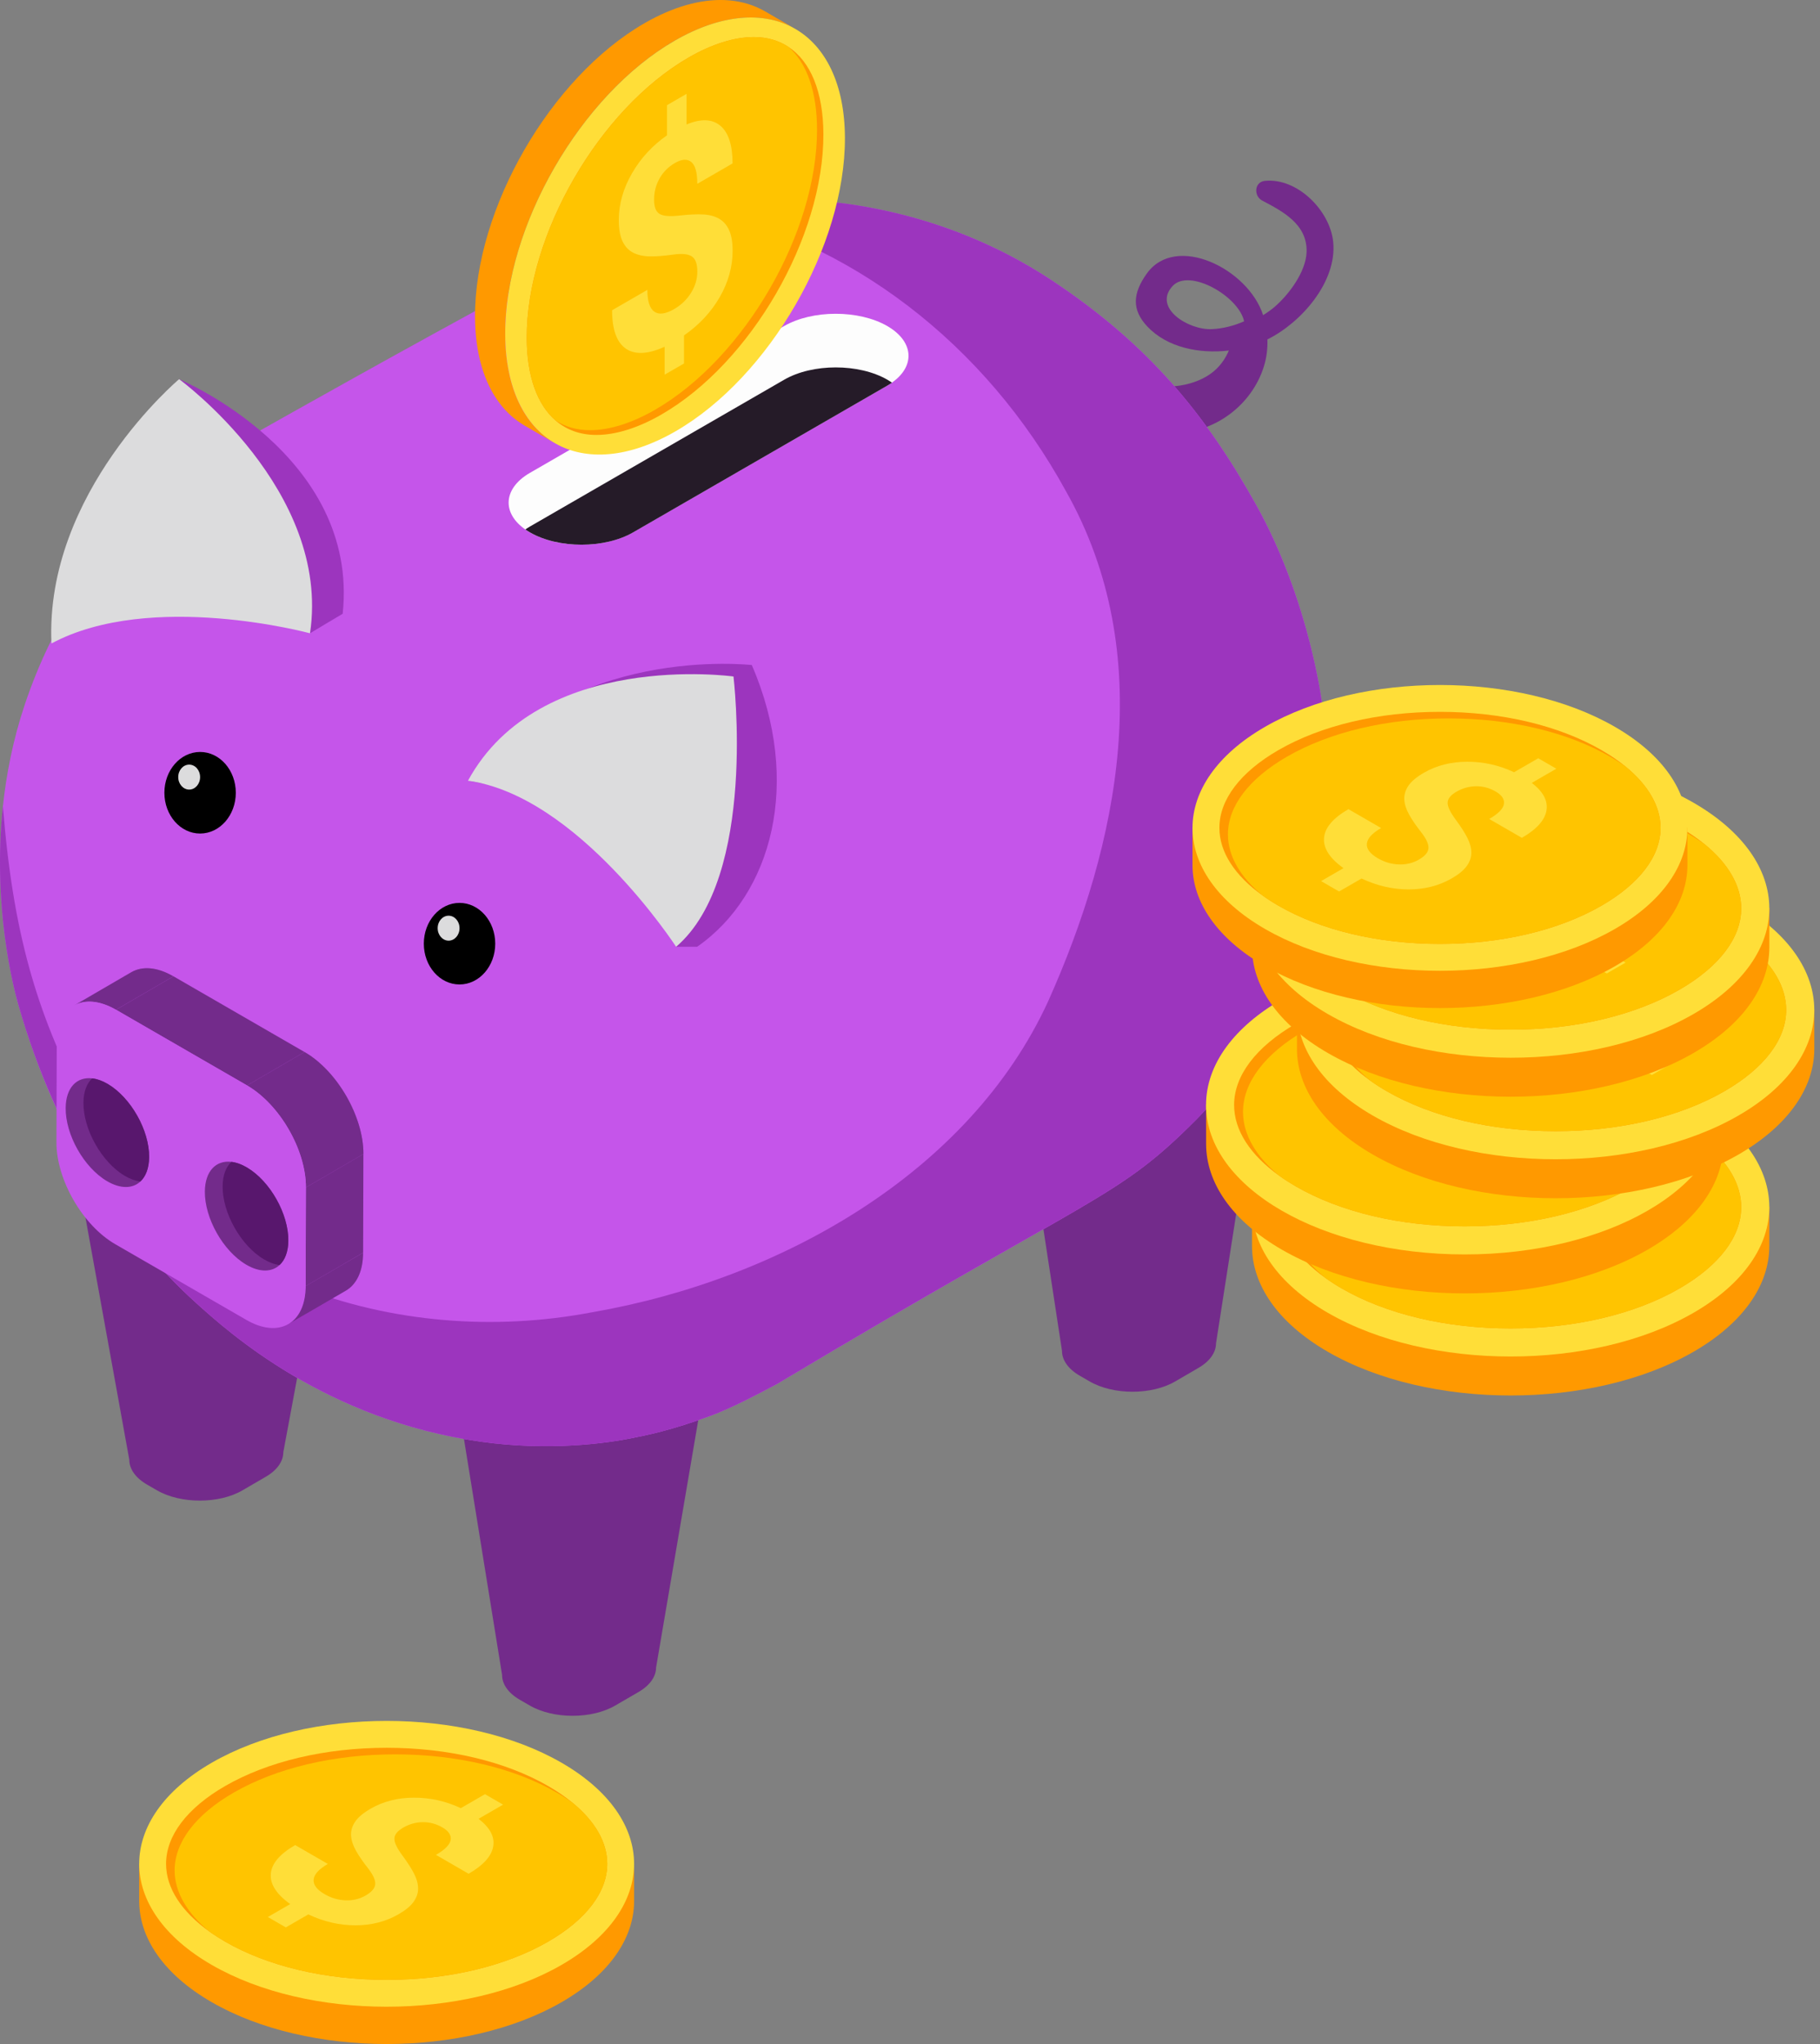 <svg width="114" height="128" viewBox="0 0 114 128" fill="none" xmlns="http://www.w3.org/2000/svg">
<rect x="0" y="0" width="114" height="128" fill="#808080" stroke="none"/>
<path d="M8.719 116.71V119.072H8.72C8.729 121.355 10.241 123.638 13.259 125.379C19.312 128.874 29.126 128.874 35.179 125.379C38.197 123.636 39.71 121.355 39.718 119.072H39.719V116.688L8.719 116.71Z" fill="#FF9900"/>
<path d="M35.178 110.388C29.125 106.893 19.312 106.893 13.259 110.388C7.205 113.883 7.205 119.55 13.259 123.044C19.312 126.539 29.125 126.539 35.178 123.044C41.231 119.55 41.231 113.883 35.178 110.388Z" fill="#FFDE38"/>
<path d="M38.036 116.717C38.036 118.482 36.723 120.211 34.337 121.588C31.662 123.131 28.068 123.983 24.219 123.983C20.37 123.983 16.776 123.133 14.099 121.588C13.751 121.386 13.425 121.177 13.124 120.963C11.359 119.704 10.402 118.224 10.402 116.717C10.402 114.952 11.716 113.223 14.099 111.846C16.776 110.303 20.368 109.45 24.219 109.45C28.068 109.45 31.662 110.301 34.337 111.846C34.904 112.174 35.412 112.521 35.854 112.885C37.273 114.047 38.036 115.372 38.036 116.717Z" fill="#FF9900"/>
<path d="M38.037 116.717C38.037 118.482 36.723 120.21 34.337 121.588C31.662 123.131 28.068 123.983 24.219 123.983C20.37 123.983 16.776 123.133 14.1 121.588C13.751 121.386 13.425 121.177 13.124 120.962C11.704 119.798 10.938 118.473 10.938 117.127C10.938 115.362 12.251 113.634 14.637 112.257C17.314 110.713 20.906 109.861 24.757 109.861C28.606 109.861 32.2 110.712 34.875 112.257C35.225 112.458 35.552 112.669 35.855 112.885C37.274 114.047 38.037 115.372 38.037 116.717Z" fill="#FFC400"/>
<path d="M22.901 118.702C23.288 118.479 23.488 118.239 23.503 117.982C23.518 117.726 23.364 117.394 23.044 116.985C22.723 116.576 22.471 116.209 22.29 115.883C22.108 115.557 22.008 115.246 21.989 114.949C21.971 114.652 22.054 114.363 22.241 114.084C22.427 113.804 22.752 113.532 23.214 113.264C24.012 112.804 24.92 112.573 25.94 112.573C26.96 112.573 27.934 112.793 28.864 113.23L30.379 112.355L31.512 113.01L29.976 113.898C30.692 114.448 30.999 115.026 30.893 115.632C30.787 116.238 30.273 116.807 29.354 117.338L27.308 116.157C27.873 115.829 28.181 115.517 28.227 115.221C28.274 114.925 28.102 114.662 27.711 114.437C27.325 114.214 26.915 114.104 26.483 114.108C26.052 114.112 25.643 114.226 25.256 114.449C24.898 114.657 24.713 114.882 24.704 115.128C24.694 115.373 24.858 115.725 25.197 116.181C25.534 116.636 25.784 117.029 25.947 117.353C26.11 117.679 26.19 117.987 26.189 118.277C26.186 118.568 26.09 118.844 25.898 119.107C25.707 119.369 25.397 119.625 24.967 119.873C24.164 120.336 23.262 120.567 22.263 120.567C21.263 120.567 20.279 120.34 19.311 119.884L17.903 120.697L16.777 120.047L18.178 119.237C17.315 118.619 16.909 117.988 16.961 117.345C17.013 116.701 17.522 116.1 18.49 115.543L20.536 116.724C19.975 117.048 19.677 117.374 19.645 117.7C19.612 118.028 19.845 118.335 20.346 118.623C20.761 118.863 21.199 118.988 21.659 119.001C22.111 119.019 22.527 118.918 22.901 118.702Z" fill="#FFDE38"/>
<path d="M36.391 89.682C35.91 89.715 35.425 89.715 34.944 89.682H28.992L31.449 104.887C31.447 105.451 31.82 106.016 32.565 106.446L33.188 106.806C34.669 107.661 37.063 107.661 38.533 106.806L39.996 105.957C40.727 105.532 41.094 104.976 41.096 104.419L44.119 86.691L36.391 89.682Z" fill="#732B8B"/>
<path d="M4.656 72.393L8.099 91.411C8.098 91.975 8.47 92.54 9.215 92.97L9.839 93.33C11.319 94.185 13.713 94.185 15.184 93.33L16.647 92.479C17.378 92.054 17.745 91.498 17.746 90.941L20.407 76.641L4.656 72.393Z" fill="#732B8B"/>
<path d="M71.202 68.268C70.893 68.281 70.584 68.281 70.275 68.268H64.027L66.521 84.593C66.519 85.157 66.892 85.722 67.637 86.152L68.26 86.512C69.74 87.367 72.135 87.367 73.605 86.512L75.068 85.661C75.799 85.236 76.166 84.68 76.168 84.123L79.692 61.516L71.202 68.268Z" fill="#732B8B"/>
<path d="M79.23 11.326C78.554 11.395 78.526 12.28 79.058 12.559C80.356 13.241 81.905 14.051 81.84 15.795C81.794 17.026 80.736 18.449 79.821 19.232C79.601 19.419 79.364 19.583 79.118 19.735C78.183 16.825 73.647 14.598 71.834 17.129C70.952 18.361 70.864 19.397 71.883 20.465C73.127 21.77 75.131 22.167 76.972 21.951C76.768 22.436 76.459 22.886 76.037 23.243C74.653 24.414 71.939 24.599 70.535 23.332C69.851 22.715 68.869 23.284 68.707 24.066C68.205 26.481 71.882 27.156 73.6 27.125C76.116 27.08 78.405 25.365 79.161 22.965C79.339 22.402 79.406 21.825 79.387 21.255C81.503 20.208 83.745 17.659 83.51 15.169C83.322 13.187 81.256 11.12 79.23 11.326ZM77.928 20.121C77.287 20.403 76.601 20.579 75.901 20.612C74.438 20.678 72.195 19.277 73.446 17.914C74.489 16.775 77.589 18.546 77.928 20.121Z" fill="#732B8B"/>
<path d="M83.146 49.056C83.081 52.184 82.97 53.795 81.964 57.742C81.213 60.687 79.599 63.631 79.067 64.601C78.137 66.295 76.318 68.719 74.928 70.113C69.915 75.142 68.947 74.54 48.654 86.677C47.445 87.316 45.825 88.174 44.543 88.649C42.005 89.585 40.507 89.877 39.417 90.091C38.074 90.351 34.483 90.894 30.13 90.283C20.391 88.922 14.284 83.399 12.276 81.586C7.655 77.407 3.537 71.262 1.158 62.946C0.702 61.352 -1.419 52.961 1.559 44.102C5.037 33.754 12.185 29.388 14.531 27.954C14.531 27.954 39.008 14.073 41.88 13.341C45.484 12.422 48.563 12.427 49.718 12.47C57.158 12.758 62.613 15.394 65.877 17.555C71.824 21.495 75.434 25.793 78.7 31.653C81.794 37.205 83.335 44.46 83.146 49.056Z" fill="#C555EA"/>
<path d="M78.7 31.651C75.542 25.988 71.997 21.608 65.877 17.554C62.614 15.392 57.16 12.757 49.719 12.469C48.732 12.432 46.343 12.424 43.423 12.994C53.266 14.986 61.73 21.564 66.759 30.743C72.548 40.959 70.072 52.847 65.644 62.724C60.706 73.452 48.878 80.127 37.128 82.17C24.698 84.555 11.357 79.945 5.227 69.045C2.25 63.362 0.801 58.296 0.183 50.491C-0.472 56.693 0.814 61.746 1.158 62.944C3.547 71.29 7.787 77.524 12.277 81.585C14.283 83.398 20.391 88.92 30.13 90.282C34.481 90.893 38.072 90.35 39.417 90.09C40.508 89.876 42.005 89.584 44.543 88.648C45.826 88.172 47.447 87.315 48.655 86.675C68.946 74.538 69.915 75.139 74.929 70.112C76.319 68.718 78.137 66.294 79.067 64.599C79.599 63.631 81.213 60.685 81.964 57.74C82.97 53.794 83.081 52.182 83.146 49.054C83.34 44.349 81.742 37.112 78.7 31.651Z" fill="#9C35BE"/>
<path d="M11.219 23.744C11.219 23.744 22.524 28.464 21.465 38.435C21.455 38.435 19.415 39.658 19.415 39.658L12.476 31.702L11.219 23.744Z" fill="#9C35BE"/>
<path d="M11.22 23.744C11.22 23.744 20.757 30.701 19.418 39.658C19.418 39.658 9.453 36.954 3.223 40.295C2.798 30.821 11.22 23.744 11.22 23.744Z" fill="#DCDCDD"/>
<path d="M47.093 41.647C50.262 48.995 48.357 56.026 43.666 59.289H42.351L38.803 50.745L29.422 48.906C35.355 40.295 47.093 41.647 47.093 41.647Z" fill="#9C35BE"/>
<path d="M45.944 42.363C45.94 42.366 47.471 54.911 42.35 59.289C42.35 59.289 36.205 49.832 29.312 48.891C33.795 40.663 45.944 42.363 45.944 42.363Z" fill="#DCDCDD"/>
<path d="M56.907 22.281C56.907 22.879 56.56 23.477 55.864 23.963C55.773 24.026 55.677 24.09 55.575 24.148L39.649 33.34C37.874 34.367 34.968 34.367 33.191 33.34C33.09 33.282 32.994 33.219 32.902 33.156C32.208 32.672 31.859 32.073 31.859 31.476C31.859 30.802 32.304 30.125 33.191 29.613L49.117 20.417C50.892 19.393 53.799 19.393 55.577 20.417C56.464 20.932 56.907 21.607 56.907 22.281Z" fill="#FDFDFD"/>
<path d="M55.869 23.963C55.777 24.026 55.681 24.09 55.579 24.148L39.654 33.34C37.879 34.367 34.972 34.367 33.196 33.34C33.094 33.282 32.998 33.219 32.906 33.155C32.998 33.092 33.094 33.028 33.196 32.971L49.121 23.778C50.896 22.751 53.803 22.751 55.581 23.778C55.681 23.836 55.777 23.899 55.869 23.963Z" fill="#251B28"/>
<path d="M4.629 62.974L8.23 60.881C8.903 60.49 9.834 60.545 10.861 61.139L7.26 63.232C6.233 62.638 5.302 62.583 4.629 62.974Z" fill="#732B8B"/>
<mask id="mask0_482_35288" style="mask-type:luminance" maskUnits="userSpaceOnUse" x="4" y="60" width="7" height="4">
<path d="M4.629 62.974L8.23 60.881C8.903 60.49 9.834 60.545 10.861 61.139L7.26 63.232C6.233 62.638 5.302 62.583 4.629 62.974Z" fill="white"/>
</mask>
<g mask="url(#mask0_482_35288)">
<path d="M4.629 62.974L8.23 60.881C8.903 60.49 9.834 60.545 10.861 61.139L7.26 63.232C6.233 62.638 5.302 62.583 4.629 62.974Z" fill="#732B8B"/>
</g>
<path d="M21.663 80.821L18.062 82.914C18.727 82.527 19.139 81.707 19.142 80.54L22.743 78.448C22.74 79.614 22.328 80.435 21.663 80.821Z" fill="#732B8B"/>
<mask id="mask1_482_35288" style="mask-type:luminance" maskUnits="userSpaceOnUse" x="18" y="78" width="5" height="5">
<path d="M21.663 80.821L18.062 82.914C18.727 82.527 19.139 81.707 19.142 80.54L22.743 78.448C22.74 79.614 22.328 80.435 21.663 80.821Z" fill="white"/>
</mask>
<g mask="url(#mask1_482_35288)">
<path d="M19.142 80.539L22.743 78.447C22.74 79.613 22.328 80.433 21.663 80.82L18.062 82.912C18.727 82.527 19.139 81.706 19.142 80.539Z" fill="#732B8B"/>
</g>
<path d="M19.162 74.358L22.762 72.265L22.745 78.447L19.145 80.539L19.162 74.358Z" fill="#732B8B"/>
<path d="M7.266 63.231L10.865 61.138L19.077 65.88L15.478 67.973L7.266 63.231Z" fill="#732B8B"/>
<path d="M15.477 67.973L19.077 65.88C21.12 67.06 22.771 69.919 22.764 72.266L19.163 74.359C19.169 72.011 17.52 69.151 15.477 67.973Z" fill="#732B8B"/>
<mask id="mask2_482_35288" style="mask-type:luminance" maskUnits="userSpaceOnUse" x="15" y="65" width="8" height="10">
<path d="M15.477 67.973L19.077 65.88C21.12 67.06 22.771 69.919 22.764 72.266L19.163 74.359C19.169 72.011 17.52 69.151 15.477 67.973Z" fill="white"/>
</mask>
<g mask="url(#mask2_482_35288)">
<path d="M15.477 67.973L19.077 65.88C21.12 67.06 22.771 69.919 22.764 72.266L19.163 74.359C19.169 72.011 17.52 69.151 15.477 67.973Z" fill="#732B8B"/>
</g>
<path d="M15.475 67.973C17.518 69.153 19.169 72.011 19.162 74.359L19.145 80.54C19.138 82.888 17.477 83.837 15.434 82.657L7.222 77.916C5.179 76.737 3.528 73.876 3.535 71.528L3.554 65.347C3.561 62.999 5.221 62.052 7.264 63.232L15.475 67.973Z" fill="#C555EA"/>
<path d="M18.06 77.7C18.053 78.388 17.85 78.905 17.512 79.217C17.029 79.669 16.268 79.694 15.416 79.192C13.97 78.337 12.814 76.285 12.832 74.609C12.845 73.333 13.532 72.644 14.493 72.758C14.798 72.793 15.129 72.91 15.476 73.115C16.921 73.97 18.077 76.023 18.06 77.7Z" fill="#732B8B"/>
<path d="M18.06 77.7C18.053 78.387 17.85 78.905 17.512 79.217C17.208 79.182 16.876 79.065 16.529 78.86C15.086 78.005 13.927 75.954 13.945 74.277C13.953 73.59 14.156 73.072 14.493 72.758C14.798 72.793 15.129 72.91 15.476 73.115C16.921 73.97 18.077 76.023 18.06 77.7Z" fill="#58176D"/>
<path d="M9.341 72.468C9.334 73.155 9.131 73.673 8.794 73.988C8.31 74.439 7.549 74.465 6.697 73.962C5.251 73.107 4.095 71.056 4.114 69.378C4.126 68.105 4.813 67.415 5.774 67.53C6.08 67.565 6.413 67.682 6.76 67.887C8.203 68.742 9.36 70.793 9.341 72.468Z" fill="#732B8B"/>
<path d="M9.341 72.468C9.334 73.155 9.131 73.673 8.794 73.988C8.489 73.952 8.157 73.835 7.81 73.631C6.367 72.776 5.211 70.724 5.227 69.046C5.234 68.359 5.437 67.841 5.774 67.529C6.08 67.565 6.413 67.682 6.76 67.886C8.202 68.742 9.36 70.793 9.341 72.468Z" fill="#58176D"/>
<path d="M14.77 49.644C14.77 51.055 13.768 52.198 12.533 52.198C11.297 52.198 10.297 51.054 10.297 49.644C10.297 48.233 11.299 47.09 12.533 47.09C13.768 47.089 14.77 48.233 14.77 49.644Z" fill="black"/>
<path d="M12.534 48.664C12.534 49.095 12.228 49.445 11.85 49.445C11.472 49.445 11.164 49.095 11.164 48.664C11.164 48.232 11.47 47.882 11.85 47.882C12.228 47.882 12.534 48.232 12.534 48.664Z" fill="#DCDCDD"/>
<path d="M31.02 59.095C31.02 60.506 30.018 61.649 28.783 61.649C27.547 61.649 26.547 60.506 26.547 59.095C26.547 57.684 27.549 56.541 28.783 56.541C30.018 56.541 31.02 57.684 31.02 59.095Z" fill="black"/>
<path d="M28.784 58.125C28.784 58.556 28.478 58.906 28.1 58.906C27.722 58.906 27.414 58.556 27.414 58.125C27.414 57.693 27.72 57.343 28.1 57.343C28.477 57.343 28.784 57.693 28.784 58.125Z" fill="#DCDCDD"/>
<path d="M78.422 75.586V78.055H78.423C78.433 80.443 80.013 82.827 83.167 84.649C89.494 88.302 99.753 88.302 106.08 84.649C109.235 82.827 110.815 80.443 110.825 78.055H110.827V75.565L78.422 75.586Z" fill="#FF9900"/>
<path d="M106.08 68.979C99.753 65.326 89.494 65.326 83.167 68.979C76.84 72.632 76.84 78.555 83.167 82.208C89.494 85.861 99.753 85.861 106.08 82.208C112.407 78.553 112.407 72.632 106.08 68.979Z" fill="#FFDE38"/>
<path d="M109.065 75.593C109.065 77.438 107.692 79.245 105.199 80.686C102.404 82.3 98.645 83.19 94.623 83.19C90.6 83.19 86.842 82.3 84.044 80.686C83.68 80.475 83.339 80.257 83.024 80.031C81.18 78.716 80.18 77.168 80.18 75.593C80.18 73.749 81.553 71.942 84.044 70.501C86.842 68.887 90.597 67.997 94.623 67.997C98.645 67.997 102.403 68.887 105.199 70.501C105.792 70.844 106.322 71.207 106.785 71.586C108.268 72.802 109.065 74.188 109.065 75.593Z" fill="#FF9900"/>
<path d="M109.065 75.593C109.065 77.438 107.692 79.245 105.199 80.686C102.404 82.3 98.645 83.19 94.622 83.19C90.6 83.19 86.842 82.3 84.044 80.686C83.68 80.475 83.339 80.257 83.024 80.031C81.538 78.815 80.738 77.429 80.738 76.022C80.738 74.178 82.111 72.371 84.604 70.93C87.402 69.316 91.158 68.425 95.183 68.425C99.205 68.425 102.963 69.316 105.759 70.93C106.125 71.142 106.468 71.36 106.785 71.586C108.268 72.802 109.065 74.188 109.065 75.593Z" fill="#FFC400"/>
<path d="M93.245 77.669C93.648 77.436 93.859 77.185 93.874 76.917C93.888 76.649 93.729 76.302 93.393 75.874C93.057 75.447 92.795 75.063 92.604 74.723C92.414 74.383 92.309 74.057 92.29 73.746C92.27 73.436 92.358 73.134 92.552 72.843C92.747 72.551 93.085 72.266 93.57 71.987C94.403 71.506 95.353 71.264 96.418 71.264C97.484 71.264 98.502 71.495 99.475 71.953L101.058 71.039L102.241 71.722L100.636 72.649C101.385 73.224 101.705 73.828 101.594 74.462C101.482 75.095 100.946 75.689 99.984 76.245L97.845 75.011C98.436 74.669 98.758 74.343 98.807 74.033C98.856 73.722 98.676 73.449 98.267 73.213C97.862 72.98 97.434 72.865 96.983 72.869C96.531 72.873 96.104 72.992 95.699 73.226C95.323 73.442 95.132 73.679 95.122 73.936C95.112 74.192 95.282 74.558 95.635 75.036C95.988 75.513 96.249 75.922 96.42 76.262C96.589 76.602 96.674 76.924 96.671 77.227C96.668 77.531 96.566 77.82 96.368 78.095C96.167 78.37 95.843 78.637 95.394 78.897C94.556 79.38 93.613 79.623 92.568 79.623C91.522 79.623 90.493 79.385 89.482 78.909L88.009 79.76L86.832 79.08L88.297 78.233C87.394 77.587 86.969 76.928 87.024 76.255C87.078 75.584 87.611 74.956 88.623 74.371L90.762 75.606C90.175 75.945 89.864 76.285 89.829 76.628C89.794 76.969 90.038 77.291 90.561 77.593C90.996 77.844 91.453 77.975 91.934 77.988C92.419 78.001 92.856 77.893 93.245 77.669Z" fill="#FFDE38"/>
<path d="M75.547 69.193V71.662H75.548C75.558 74.05 77.138 76.434 80.292 78.256C86.619 81.909 96.878 81.909 103.205 78.256C106.36 76.434 107.94 74.05 107.95 71.662L107.952 69.172L75.547 69.193Z" fill="#FF9900"/>
<path d="M91.745 78.555C100.694 78.555 107.948 74.367 107.948 69.2C107.948 64.034 100.694 59.845 91.745 59.845C82.797 59.845 75.543 64.034 75.543 69.2C75.543 74.367 82.797 78.555 91.745 78.555Z" fill="#FFDE38"/>
<path d="M106.186 69.2C106.186 71.044 104.814 72.852 102.32 74.293C99.525 75.907 95.766 76.797 91.744 76.797C87.721 76.797 83.963 75.908 81.165 74.293C80.801 74.081 80.46 73.864 80.145 73.638C78.301 72.323 77.301 70.775 77.301 69.2C77.301 67.356 78.674 65.549 81.165 64.108C83.963 62.494 87.718 61.603 91.744 61.603C95.766 61.603 99.524 62.492 102.32 64.108C102.913 64.451 103.444 64.814 103.906 65.193C105.388 66.409 106.186 67.795 106.186 69.2Z" fill="#FF9900"/>
<path d="M106.186 69.2C106.186 71.044 104.813 72.852 102.32 74.292C99.525 75.906 95.766 76.797 91.743 76.797C87.721 76.797 83.963 75.908 81.165 74.292C80.801 74.081 80.46 73.863 80.145 73.638C78.659 72.421 77.859 71.036 77.859 69.629C77.859 67.785 79.232 65.977 81.725 64.537C84.523 62.923 88.279 62.032 92.304 62.032C96.326 62.032 100.084 62.923 102.88 64.537C103.246 64.748 103.589 64.967 103.906 65.193C105.388 66.409 106.186 67.795 106.186 69.2Z" fill="#FFC400"/>
<path d="M95.33 69.575C94.925 69.343 94.492 69.221 94.028 69.213C93.564 69.204 92.963 69.297 92.222 69.491C91.483 69.684 90.818 69.837 90.228 69.945C89.638 70.055 89.075 70.116 88.538 70.127C88 70.138 87.478 70.088 86.973 69.976C86.468 69.863 85.973 69.669 85.49 69.389C84.656 68.908 84.24 68.359 84.24 67.744C84.24 67.129 84.636 66.54 85.431 65.979L83.848 65.064L85.031 64.382L86.637 65.309C87.633 64.875 88.682 64.691 89.778 64.755C90.876 64.82 91.906 65.129 92.868 65.685L90.729 66.92C90.136 66.579 89.572 66.392 89.034 66.364C88.497 66.336 88.023 66.44 87.614 66.676C87.209 66.91 87.011 67.157 87.018 67.417C87.025 67.678 87.231 67.925 87.636 68.157C88.011 68.373 88.421 68.485 88.864 68.49C89.308 68.496 89.943 68.397 90.769 68.194C91.594 67.991 92.302 67.84 92.892 67.741C93.482 67.642 94.039 67.594 94.564 67.596C95.089 67.597 95.59 67.655 96.067 67.771C96.542 67.886 97.005 68.074 97.454 68.332C98.293 68.816 98.712 69.361 98.712 69.965C98.712 70.569 98.3 71.163 97.476 71.747L98.949 72.598L97.773 73.276L96.308 72.43C95.188 72.951 94.046 73.196 92.882 73.165C91.718 73.134 90.63 72.826 89.619 72.242L91.758 71.008C92.345 71.346 92.934 71.527 93.526 71.547C94.117 71.566 94.676 71.425 95.198 71.123C95.632 70.872 95.859 70.608 95.882 70.33C95.904 70.052 95.72 69.8 95.33 69.575Z" fill="#FFDE38"/>
<path d="M81.238 63.234V65.704C81.248 68.091 82.83 70.476 85.985 72.297C92.312 75.95 102.57 75.95 108.898 72.297C112.053 70.476 113.633 68.091 113.643 65.704H113.644V63.213L81.238 63.234Z" fill="#FF9900"/>
<path d="M108.896 56.627C102.57 52.974 92.312 52.974 85.983 56.627C79.657 60.28 79.657 66.203 85.983 69.856C92.31 73.509 102.568 73.509 108.896 69.856C115.223 66.203 115.223 60.28 108.896 56.627Z" fill="#FFDE38"/>
<path d="M111.882 63.242C111.882 65.086 110.509 66.893 108.016 68.334C105.221 69.948 101.462 70.838 97.439 70.838C93.416 70.838 89.659 69.948 86.861 68.334C86.497 68.124 86.155 67.905 85.841 67.679C83.996 66.364 82.996 64.816 82.996 63.242C82.996 61.397 84.369 59.59 86.861 58.149C89.659 56.535 93.413 55.645 97.439 55.645C101.462 55.645 105.219 56.535 108.016 58.149C108.608 58.492 109.139 58.855 109.602 59.234C111.083 60.451 111.882 61.836 111.882 63.242Z" fill="#FF9900"/>
<path d="M111.882 63.242C111.882 65.086 110.509 66.893 108.016 68.334C105.22 69.948 101.462 70.838 97.439 70.838C93.416 70.838 89.659 69.948 86.861 68.334C86.497 68.124 86.155 67.905 85.841 67.679C84.355 66.463 83.555 65.077 83.555 63.67C83.555 61.826 84.928 60.019 87.421 58.578C90.219 56.964 93.973 56.074 97.999 56.074C102.022 56.074 105.779 56.964 108.576 58.578C108.941 58.79 109.284 59.009 109.602 59.234C111.083 60.451 111.882 61.836 111.882 63.242Z" fill="#FFC400"/>
<path d="M101.027 63.617C100.622 63.383 100.189 63.263 99.725 63.254C99.26 63.246 98.659 63.339 97.919 63.532C97.179 63.726 96.515 63.878 95.925 63.987C95.335 64.097 94.772 64.157 94.234 64.169C93.697 64.18 93.175 64.129 92.67 64.018C92.165 63.905 91.669 63.709 91.185 63.431C90.352 62.95 89.935 62.401 89.935 61.785C89.935 61.17 90.332 60.582 91.126 60.02L89.543 59.106L90.727 58.423L92.332 59.35C93.329 58.917 94.376 58.732 95.473 58.797C96.571 58.862 97.601 59.171 98.563 59.727L96.424 60.962C95.832 60.62 95.267 60.434 94.73 60.406C94.192 60.377 93.718 60.482 93.309 60.717C92.904 60.952 92.706 61.199 92.713 61.458C92.721 61.719 92.927 61.966 93.332 62.199C93.707 62.415 94.116 62.526 94.559 62.532C95.004 62.538 95.638 62.439 96.465 62.236C97.291 62.032 97.999 61.881 98.589 61.783C99.179 61.684 99.736 61.636 100.261 61.637C100.786 61.639 101.287 61.697 101.764 61.812C102.239 61.928 102.702 62.116 103.151 62.374C103.989 62.858 104.409 63.403 104.409 64.006C104.409 64.61 103.997 65.204 103.173 65.788L104.646 66.639L103.469 67.318L102.005 66.473C100.884 66.993 99.743 67.239 98.579 67.208C97.415 67.177 96.327 66.869 95.315 66.285L97.454 65.05C98.041 65.389 98.631 65.568 99.222 65.59C99.815 65.609 100.372 65.468 100.894 65.166C101.329 64.915 101.556 64.651 101.579 64.373C101.6 64.092 101.416 63.841 101.027 63.617Z" fill="#FFDE38"/>
<path d="M78.422 56.877V59.346H78.423C78.433 61.733 80.013 64.118 83.168 65.939C89.495 69.592 99.755 69.592 106.081 65.939C109.236 64.118 110.817 61.733 110.827 59.346H110.828V56.855L78.422 56.877Z" fill="#FF9900"/>
<path d="M106.08 50.269C99.753 46.616 89.494 46.616 83.167 50.269C76.84 53.922 76.84 59.845 83.167 63.498C89.494 67.151 99.752 67.151 106.08 63.498C112.408 59.845 112.407 53.922 106.08 50.269Z" fill="#FFDE38"/>
<path d="M109.065 56.883C109.065 58.728 107.692 60.535 105.199 61.976C102.404 63.59 98.645 64.48 94.623 64.48C90.6 64.48 86.842 63.59 84.044 61.976C83.68 61.765 83.339 61.547 83.024 61.321C81.18 60.006 80.18 58.458 80.18 56.883C80.18 55.039 81.553 53.232 84.044 51.791C86.842 50.177 90.597 49.288 94.623 49.288C98.645 49.288 102.403 50.178 105.199 51.791C105.792 52.134 106.322 52.497 106.785 52.876C108.268 54.093 109.065 55.478 109.065 56.883Z" fill="#FF9900"/>
<path d="M109.065 56.884C109.065 58.728 107.692 60.535 105.199 61.976C102.404 63.59 98.645 64.48 94.622 64.48C90.6 64.48 86.842 63.59 84.044 61.976C83.68 61.766 83.339 61.547 83.024 61.321C81.538 60.105 80.738 58.719 80.738 57.313C80.738 55.468 82.111 53.661 84.604 52.22C87.402 50.606 91.158 49.716 95.183 49.716C99.205 49.716 102.963 50.606 105.759 52.22C106.125 52.432 106.468 52.651 106.785 52.876C108.268 54.093 109.065 55.478 109.065 56.884Z" fill="#FFC400"/>
<path d="M98.207 57.259C97.802 57.026 97.369 56.905 96.904 56.896C96.44 56.888 95.839 56.981 95.098 57.174C94.359 57.368 93.694 57.52 93.105 57.629C92.515 57.739 91.952 57.799 91.414 57.811C90.877 57.822 90.355 57.771 89.849 57.66C89.343 57.547 88.849 57.351 88.365 57.073C87.531 56.592 87.115 56.043 87.115 55.428C87.115 54.812 87.511 54.224 88.306 53.662L86.723 52.748L87.906 52.065L89.512 52.992C90.508 52.559 91.555 52.376 92.653 52.439C93.751 52.504 94.781 52.813 95.743 53.369L93.604 54.603C93.013 54.262 92.447 54.077 91.909 54.048C91.372 54.019 90.898 54.124 90.489 54.359C90.084 54.594 89.886 54.841 89.893 55.1C89.9 55.361 90.106 55.608 90.511 55.841C90.886 56.057 91.296 56.168 91.739 56.174C92.183 56.18 92.818 56.081 93.644 55.878C94.469 55.675 95.177 55.523 95.767 55.425C96.357 55.326 96.914 55.278 97.439 55.279C97.964 55.281 98.465 55.339 98.942 55.454C99.417 55.57 99.88 55.758 100.329 56.016C101.167 56.5 101.586 57.045 101.586 57.648C101.586 58.252 101.174 58.846 100.35 59.431L101.823 60.281L100.646 60.96L99.182 60.115C98.061 60.636 96.92 60.881 95.756 60.85C94.592 60.819 93.504 60.511 92.492 59.927L94.631 58.693C95.218 59.031 95.808 59.21 96.401 59.232C96.992 59.251 97.551 59.11 98.073 58.808C98.507 58.557 98.734 58.293 98.757 58.015C98.781 57.736 98.597 57.485 98.207 57.259Z" fill="#FFDE38"/>
<path d="M74.695 51.838V54.2C74.704 56.483 76.218 58.766 79.236 60.507C85.289 64.002 95.102 64.002 101.156 60.507C104.174 58.764 105.686 56.483 105.695 54.2L105.696 51.817L74.695 51.838Z" fill="#FF9900"/>
<path d="M101.155 45.517C95.102 42.022 85.288 42.022 79.235 45.517C73.182 49.012 73.182 54.678 79.235 58.172C85.288 61.667 95.102 61.667 101.155 58.172C107.207 54.678 107.207 49.012 101.155 45.517Z" fill="#FFDE38"/>
<path d="M104.013 51.845C104.013 53.61 102.699 55.339 100.313 56.716C97.638 58.259 94.044 59.111 90.195 59.111C86.346 59.111 82.752 58.261 80.076 56.716C79.727 56.514 79.401 56.305 79.101 56.089C77.336 54.831 76.379 53.35 76.379 51.843C76.379 50.078 77.692 48.35 80.076 46.973C82.752 45.429 86.345 44.577 90.195 44.577C94.044 44.577 97.638 45.428 100.313 46.973C100.881 47.3 101.389 47.647 101.83 48.01C103.248 49.175 104.013 50.5 104.013 51.845Z" fill="#FF9900"/>
<path d="M104.013 51.845C104.013 53.61 102.7 55.339 100.314 56.716C97.639 58.259 94.045 59.111 90.196 59.111C86.347 59.111 82.753 58.261 80.076 56.716C79.728 56.514 79.402 56.305 79.101 56.089C77.68 54.925 76.914 53.6 76.914 52.254C76.914 50.489 78.228 48.761 80.614 47.383C83.29 45.84 86.883 44.987 90.733 44.987C94.582 44.987 98.176 45.838 100.851 47.383C101.201 47.585 101.529 47.795 101.832 48.011C103.249 49.175 104.013 50.5 104.013 51.845Z" fill="#FFC400"/>
<path d="M88.875 53.83C89.262 53.607 89.462 53.367 89.476 53.111C89.49 52.854 89.337 52.522 89.016 52.113C88.695 51.704 88.443 51.337 88.263 51.011C88.081 50.685 87.981 50.375 87.962 50.077C87.944 49.779 88.027 49.492 88.213 49.212C88.4 48.933 88.724 48.66 89.187 48.392C89.984 47.932 90.893 47.701 91.913 47.701C92.933 47.701 93.907 47.921 94.837 48.358L96.352 47.484L97.485 48.138L95.948 49.026C96.665 49.576 96.971 50.155 96.865 50.761C96.76 51.368 96.246 51.937 95.326 52.467L93.28 51.286C93.846 50.959 94.154 50.647 94.2 50.351C94.247 50.054 94.075 49.792 93.684 49.566C93.297 49.343 92.888 49.233 92.456 49.237C92.024 49.242 91.615 49.356 91.229 49.579C90.87 49.786 90.685 50.012 90.677 50.258C90.667 50.503 90.831 50.853 91.169 51.31C91.507 51.766 91.756 52.158 91.92 52.483C92.082 52.809 92.163 53.116 92.161 53.407C92.159 53.698 92.062 53.974 91.871 54.237C91.68 54.499 91.37 54.755 90.939 55.003C90.136 55.466 89.235 55.697 88.236 55.697C87.236 55.697 86.252 55.47 85.284 55.014L83.876 55.827L82.75 55.176L84.151 54.366C83.288 53.748 82.881 53.118 82.933 52.474C82.986 51.831 83.495 51.231 84.463 50.672L86.509 51.853C85.947 52.178 85.65 52.504 85.617 52.83C85.585 53.157 85.817 53.465 86.318 53.754C86.733 53.994 87.171 54.12 87.632 54.132C88.086 54.148 88.503 54.046 88.875 53.83Z" fill="#FFDE38"/>
<path d="M49.82 1.813C49.436 1.59 49.024 1.418 48.584 1.298C47.786 1.078 46.935 1.05 46.113 1.155C46.111 1.154 46.111 1.154 46.111 1.155C44.914 1.311 43.61 1.768 42.248 2.554C36.373 5.946 31.625 14.17 31.643 20.922C31.648 22.186 31.818 23.311 32.132 24.279C32.132 24.282 32.133 24.283 32.133 24.286C32.387 25.067 32.734 25.747 33.161 26.319C33.298 26.501 33.442 26.673 33.595 26.834L33.596 26.835C33.94 27.198 34.326 27.503 34.746 27.748L33.274 26.892C33.273 26.892 33.273 26.892 33.273 26.892L32.859 26.651C32.845 26.642 32.833 26.634 32.819 26.627C32.242 26.284 31.731 25.825 31.3 25.259C30.325 23.975 29.761 22.137 29.754 19.827C29.734 13.075 34.482 4.851 40.359 1.459C42.181 0.408 43.896 -0.057 45.398 0.005H45.4C46.212 0.038 46.959 0.226 47.628 0.556C47.874 0.674 47.867 0.683 49.82 1.813Z" fill="#FF9900"/>
<path d="M42.25 2.555C36.374 5.947 31.626 14.17 31.645 20.923C31.664 27.675 36.442 30.398 42.319 27.006C48.196 23.613 52.943 15.389 52.924 8.638C52.905 1.885 48.126 -0.838 42.25 2.555Z" fill="#FFDE38"/>
<path d="M51.575 8.398C51.592 14.842 47.043 22.719 41.434 25.956C39.984 26.794 38.574 27.237 37.356 27.237C36.346 27.237 35.488 26.924 34.805 26.336C33.647 25.341 32.998 23.553 32.992 21.16C32.975 14.716 37.524 6.84 43.133 3.602C44.584 2.764 45.995 2.321 47.212 2.321C48.036 2.321 48.761 2.528 49.371 2.928C50.772 3.84 51.566 5.747 51.575 8.398Z" fill="#FF9900"/>
<path d="M51.177 8.099C51.195 14.542 46.647 22.419 41.036 25.657C39.585 26.495 38.176 26.939 36.96 26.939H36.958C36.137 26.939 35.417 26.733 34.809 26.337C33.651 25.343 33.002 23.555 32.996 21.162C32.979 14.718 37.528 6.842 43.137 3.604C44.587 2.766 45.998 2.323 47.216 2.323C48.04 2.323 48.765 2.53 49.375 2.929C50.526 3.927 51.17 5.712 51.177 8.099Z" fill="#FFC400"/>
<path d="M43.678 17.005C43.678 16.522 43.562 16.205 43.329 16.054C43.098 15.903 42.703 15.866 42.148 15.945C41.592 16.024 41.112 16.062 40.71 16.055C40.307 16.05 39.962 15.975 39.675 15.832C39.387 15.69 39.162 15.456 39.002 15.13C38.841 14.804 38.76 14.354 38.76 13.777C38.76 12.782 39.035 11.808 39.586 10.854C40.136 9.901 40.868 9.108 41.78 8.474V6.585L43.003 5.878V7.794C43.905 7.42 44.612 7.447 45.121 7.873C45.63 8.301 45.886 9.088 45.886 10.235L43.676 11.511C43.676 10.804 43.551 10.348 43.298 10.143C43.045 9.939 42.708 9.959 42.285 10.203C41.867 10.444 41.543 10.767 41.314 11.173C41.084 11.58 40.97 12.024 40.97 12.507C40.97 12.954 41.081 13.249 41.307 13.39C41.532 13.531 41.948 13.568 42.557 13.499C43.167 13.43 43.668 13.407 44.06 13.43C44.452 13.454 44.784 13.544 45.055 13.703C45.324 13.863 45.532 14.103 45.674 14.423C45.817 14.743 45.889 15.172 45.889 15.707C45.889 16.707 45.618 17.677 45.079 18.612C44.538 19.548 43.793 20.346 42.845 21.005V22.762L41.629 23.463V21.715C40.583 22.189 39.775 22.228 39.2 21.832C38.626 21.436 38.34 20.634 38.34 19.428L40.549 18.152C40.549 18.853 40.693 19.306 40.981 19.514C41.269 19.721 41.684 19.669 42.224 19.357C42.673 19.098 43.027 18.756 43.287 18.333C43.548 17.915 43.678 17.471 43.678 17.005Z" fill="#FFDE38"/>
</svg>

